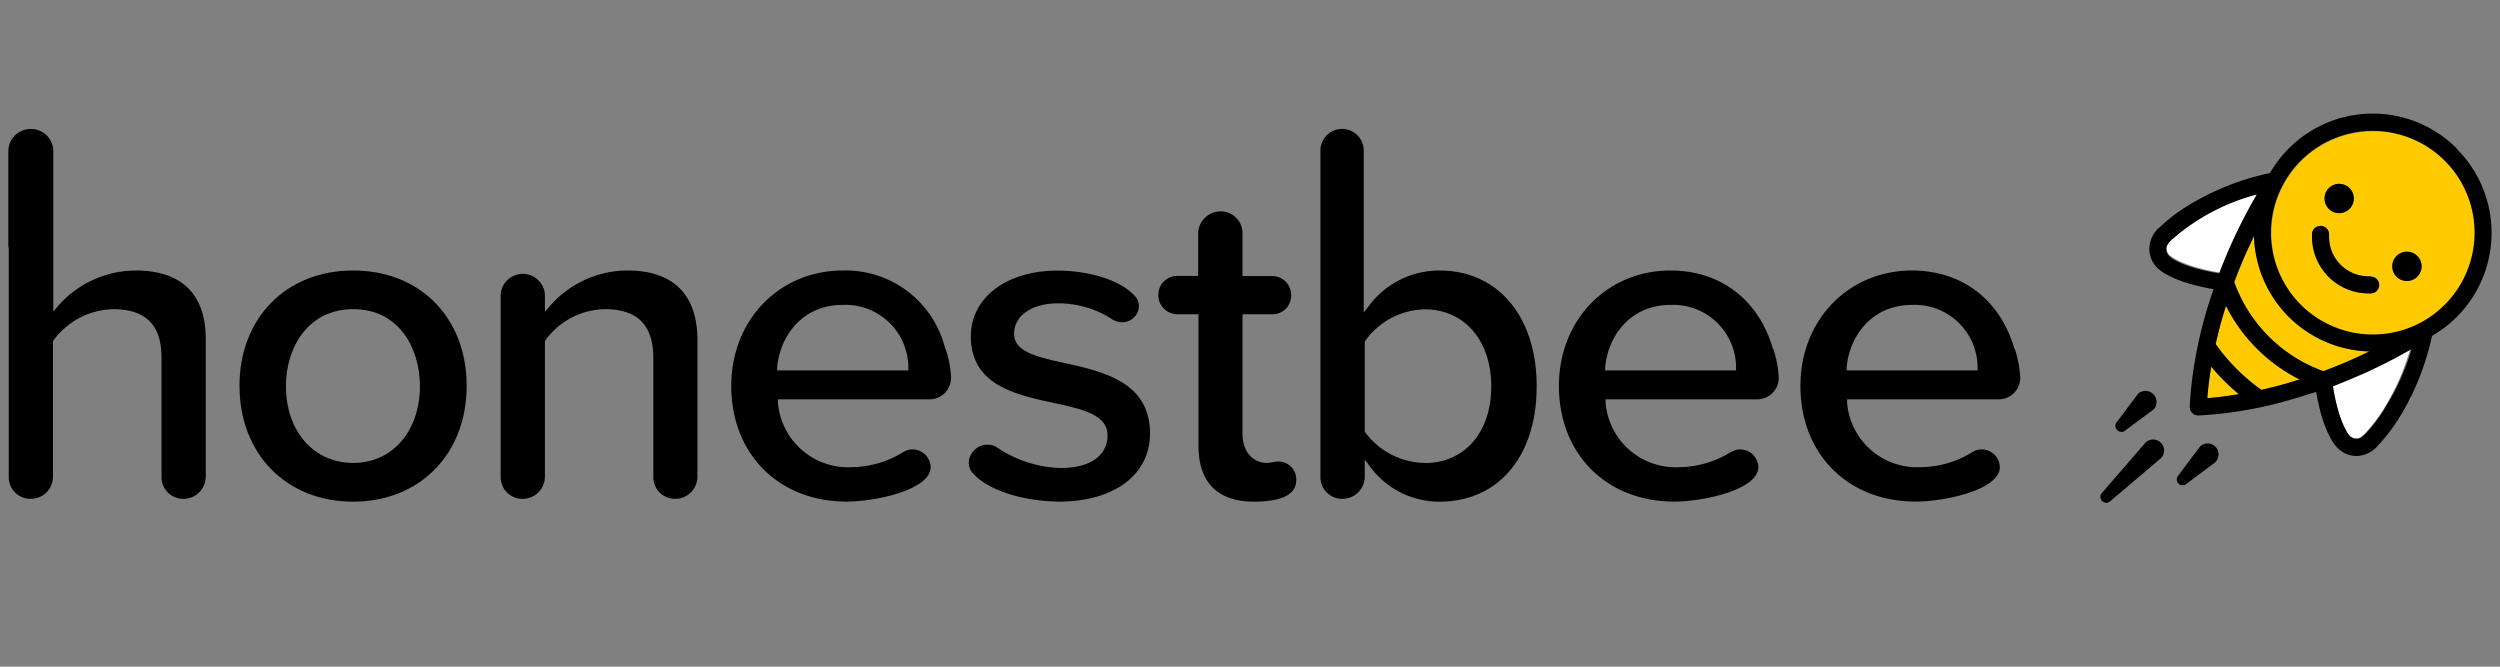 <svg xmlns="http://www.w3.org/2000/svg" viewBox="0 0 300 80"><rect x="0" y="0" width="300" height="80" fill="#808080" stroke="none"/><defs><style>.cls-1{fill:#fff;}.cls-2{fill:#ffcb00;}</style></defs><title>honestbee</title><g id="Party"><path class="cls-1" d="M267.87,29.08a64.94,64.94,0,0,1,3-5.8,25.11,25.11,0,0,0-10.2,5.41l0,0c-.5.48-.67.76-.67,1.11a1.19,1.19,0,0,0,.42.91l.05,0h0c.14.12,1.64,1.29,5.92,2C266.82,31.52,267.32,30.29,267.87,29.08Z"/><path class="cls-1" d="M279.89,46.32c.67,4.26,1.84,5.75,1.95,5.87l0,0v0a1.19,1.19,0,0,0,.91.42c.35,0,.63-.17,1.11-.67l0,0a18.31,18.31,0,0,0,2.38-3.2,28,28,0,0,0,3-6.93c-1.42.82-3.36,1.86-5.74,2.94C282.35,45.34,281.12,45.84,279.89,46.32Z"/><path class="cls-1" d="M289.21,47.91l.12-.38c-.11.21-.21.43-.32.63Z"/><path class="cls-2" d="M293.37,19.28A12.22,12.22,0,1,0,297,27.92,12.12,12.12,0,0,0,293.37,19.28ZM280.7,22.06a1.76,1.76,0,1,1-1.76,1.76A1.76,1.76,0,0,1,280.7,22.06Zm3.85,13.14h-.33a6.79,6.79,0,0,1-6.78-6.78c0-.11,0-.23,0-.35a1,1,0,0,1,2.05.11,1.93,1.93,0,0,0,0,.24,4.73,4.73,0,0,0,4.73,4.73h.23a1,1,0,1,1,.1,2Zm4.28-1.48A1.76,1.76,0,1,1,290.59,32,1.76,1.76,0,0,1,288.83,33.72Z"/><path class="cls-2" d="M268.11,33.85a17.75,17.75,0,0,0,10.7,10.69c1.29-.49,2.59-1,3.88-1.6l1.64-.77a14.22,14.22,0,0,1-13.85-13.85c-.25.53-.51,1.07-.77,1.64C269.13,31.26,268.6,32.55,268.11,33.85Z"/><path class="cls-2" d="M265.35,44c-.21,1.27-.38,2.54-.47,3.78,1.24-.1,2.5-.27,3.78-.48A25.17,25.17,0,0,1,265.35,44Z"/><path class="cls-2" d="M275.94,45.53a19.85,19.85,0,0,1-8.82-8.82c-.2.63-.39,1.26-.57,1.88-.25.91-.47,1.81-.67,2.7a23.22,23.22,0,0,0,5.48,5.49c.9-.2,1.8-.42,2.7-.68C274.69,45.93,275.32,45.73,275.94,45.53Z"/><path d="M254.08,51.62a.7.7,0,0,0,1,0h0s0,0,0,0h0l3.39-2.52h0l0,0a1.33,1.33,0,0,0-1.88-1.87l0,0h0L254,50.66h0A.7.7,0,0,0,254.08,51.62Z"/><path d="M264,53.58s0,0,0,0h0l-2.58,3.45h0a.69.69,0,0,0,1,1h0l0,0h0l3.4-2.55h0l0,0A1.3,1.3,0,1,0,264,53.58Z"/><path d="M259.29,53.12a1.31,1.31,0,0,0-1.84,0h0l-5.19,6,0,0a.69.69,0,0,0,0,1,.7.7,0,0,0,1,0h0L259.29,55h0A1.3,1.3,0,0,0,259.29,53.12Z"/><path d="M294.82,17.83a14.22,14.22,0,0,0-22.37,2.85s0,0,0,0l-.06.09a30.84,30.84,0,0,0-9.67,3.81,19.93,19.93,0,0,0-3.5,2.64,3.47,3.47,0,0,0-1.3,2.58A3.22,3.22,0,0,0,259,32.26c.32.3,2,1.66,6.63,2.44-.39,1.11-.74,2.21-1.05,3.31s-.58,2.21-.81,3.31a.06.06,0,0,0,0,0,46.44,46.44,0,0,0-1,7.46,1,1,0,0,0,.29.78,1.06,1.06,0,0,0,.73.3h.05a49,49,0,0,0,10.81-1.83c1.09-.31,2.19-.67,3.29-1,.78,4.58,2.13,6.27,2.43,6.58a3.22,3.22,0,0,0,2.44,1.11,3.47,3.47,0,0,0,2.58-1.3,19.93,19.93,0,0,0,2.64-3.5c.31-.51.65-1.1,1-1.76.11-.2.21-.42.32-.63a32,32,0,0,0,2.49-7.21l.13-.09,0,0a14.26,14.26,0,0,0,2.84-22.37Zm-34.4,12.94-.05,0a1.19,1.19,0,0,1-.42-.91c0-.35.17-.63.67-1.11l0,0a25.11,25.11,0,0,1,10.2-5.41,64.94,64.94,0,0,0-3,5.8c-.55,1.21-1.05,2.44-1.52,3.66-4.28-.67-5.78-1.84-5.92-2Zm10.06-2.45a14.22,14.22,0,0,0,13.85,13.85l-1.64.77c-1.29.58-2.59,1.11-3.88,1.6a17.75,17.75,0,0,1-10.7-10.69c.49-1.3,1-2.59,1.6-3.89C270,29.39,270.23,28.85,270.48,28.32Zm-5.6,19.46c.09-1.24.26-2.51.47-3.78a25.17,25.17,0,0,0,3.31,3.3C267.38,47.51,266.12,47.68,264.88,47.78Zm1-6.49c.2-.89.42-1.79.67-2.7.18-.62.37-1.25.57-1.88a19.85,19.85,0,0,0,8.82,8.82c-.62.2-1.25.4-1.88.57-.9.26-1.8.48-2.7.68A23.22,23.22,0,0,1,265.88,41.29Zm18.85-1.15a12.22,12.22,0,1,1,8.64-3.58A12.14,12.14,0,0,1,284.73,40.14Zm1.58,8.64a18.31,18.31,0,0,1-2.38,3.2l0,0c-.48.5-.76.67-1.11.67a1.19,1.19,0,0,1-.91-.42v0l0,0c-.11-.12-1.28-1.61-1.95-5.87,1.23-.48,2.46-1,3.69-1.53,2.38-1.08,4.32-2.12,5.74-2.94A28,28,0,0,1,286.31,48.78Z"/><path d="M288.83,30.2A1.76,1.76,0,1,0,290.59,32,1.76,1.76,0,0,0,288.83,30.2Z"/><path d="M280.7,25.58a1.76,1.76,0,1,0-1.76-1.76A1.76,1.76,0,0,0,280.7,25.58Z"/><path d="M284.45,33.16h-.23a4.73,4.73,0,0,1-4.73-4.73,1.93,1.93,0,0,1,0-.24,1,1,0,0,0-2.05-.11c0,.12,0,.24,0,.35a6.79,6.79,0,0,0,6.78,6.78h.33a1,1,0,1,0-.1-2Z"/><path d="M22,59.86a2.67,2.67,0,0,0,2.69-2.63V40.69c0-5.39-2.91-8.23-8.41-8.23A12.43,12.43,0,0,0,7,36.68l-.6.71V18.12a2.67,2.67,0,0,0-2.7-2.64A2.67,2.67,0,0,0,1,18.12V29.38a2,2,0,0,0,.05.42V57.23a2.6,2.6,0,0,0,2.63,2.63,2.66,2.66,0,0,0,2.68-2.63V40.92l.07-.09a9.16,9.16,0,0,1,7.12-3.73c3.92,0,5.83,1.89,5.83,5.78V57.23A2.6,2.6,0,0,0,22,59.86"/><path d="M42.36,32.46c-8,0-13.62,5.69-13.62,13.84s5.6,13.9,13.62,13.9S56,54.48,56,46.3s-5.6-13.84-13.61-13.84m0,23.09c-4.76,0-8.08-3.8-8.08-9.25,0-4.43,2.53-9.2,8.08-9.2s8,4.77,8,9.2c0,5.45-3.3,9.25-8,9.25"/><path d="M81,59.86a2.66,2.66,0,0,0,2.69-2.63V40.8c0-5.46-2.91-8.34-8.4-8.34A12.38,12.38,0,0,0,66,36.71l-.61.71V35.36a2.66,2.66,0,0,0-5.31,0V57.23a2.6,2.6,0,0,0,2.63,2.63,2.66,2.66,0,0,0,2.68-2.63V40.92l.06-.09a9,9,0,0,1,7.13-3.73C76.51,37.1,78.4,39,78.4,43V57.23A2.59,2.59,0,0,0,81,59.86"/><path d="M113.43,41.86a12.3,12.3,0,0,0-12.28-9.4c-7.64,0-13.4,5.95-13.4,13.84,0,8.18,5.69,13.89,13.84,13.89,3.52,0,10.09-1.42,10.09-4.14a2.18,2.18,0,0,0-2.18-2.12,2.14,2.14,0,0,0-1.06.29,12,12,0,0,1-6.23,1.84,8.44,8.44,0,0,1-8.86-7.77l0-.37h18.21a2.58,2.58,0,0,0,2.57-2.58,12.53,12.53,0,0,0-.66-3.48M93.26,44.45l0-.37c.31-3.61,2.9-7.49,7.86-7.49A7.54,7.54,0,0,1,109,44.1v.35Z"/><path d="M127,60.2C133.68,60.2,138,57,138,52c0-6.19-5.72-7.44-10.31-8.45-3.22-.71-6-1.32-6-3.5s2.16-3.65,5.27-3.65a11.92,11.92,0,0,1,6.64,2,2.21,2.21,0,0,0,1,.27,2,2,0,0,0,2.07-1.95,1.68,1.68,0,0,0-.42-1.12c-1.88-2.17-6-3.13-9.33-3.13-6.13,0-10.42,3.24-10.42,7.89,0,5.82,5.3,7,10,8,3.43.75,6.4,1.41,6.4,3.87s-2.1,3.93-5.61,3.93a14.27,14.27,0,0,1-7.65-2.47,2,2,0,0,0-1.15-.33,2.26,2.26,0,0,0-2.24,2.18,1.86,1.86,0,0,0,.48,1.23c2.07,2.35,6.81,3.42,10.33,3.42"/><path d="M150.45,60.2c3.38,0,5.1-.87,5.1-2.58a2.14,2.14,0,0,0-2.3-2.23,2.49,2.49,0,0,0-.5.07,3.64,3.64,0,0,1-.73.09c-1.45,0-2.92-1.09-2.92-3.53V37.71h3.65a2.21,2.21,0,0,0,2.18-2.23,2.25,2.25,0,0,0-2.18-2.35H149.1V28a2.61,2.61,0,0,0-2.57-2.63A2.69,2.69,0,0,0,143.78,28v5.11H141.2A2.27,2.27,0,0,0,139,35.36a2.29,2.29,0,0,0,2.24,2.35h2.58V53.53c0,4.36,2.31,6.67,6.67,6.67"/><path d="M172.72,32.46a10.55,10.55,0,0,0-8.45,4.24l-.62.81,0-19.44a2.6,2.6,0,1,0-5.2,0V57.23a2.6,2.6,0,0,0,2.63,2.63,2.67,2.67,0,0,0,2.69-2.63V55.14l.61.82a10.3,10.3,0,0,0,8.36,4.24c7.08,0,11.66-5.44,11.66-13.85s-4.68-13.89-11.66-13.89m-1.79,23.09a9.06,9.06,0,0,1-7.13-3.68l-.05-.09V41l.05-.08a9,9,0,0,1,7.13-3.8c4.76,0,8,3.72,8,9.25s-3.21,9.2-8,9.2"/><path d="M212.75,41.86c-1.7-5.89-6.29-9.4-12.29-9.4-7.63,0-13.39,5.95-13.39,13.84,0,8.18,5.69,13.89,13.84,13.89,3.52,0,10.09-1.42,10.09-4.14a2.18,2.18,0,0,0-2.18-2.12,2.21,2.21,0,0,0-1.07.29,12,12,0,0,1-6.22,1.84,8.43,8.43,0,0,1-8.86-7.77l0-.37h18.21a2.58,2.58,0,0,0,2.57-2.58,12.91,12.91,0,0,0-.66-3.48m-20.17,2.59,0-.37c.31-3.61,2.9-7.49,7.85-7.49a7.54,7.54,0,0,1,7.86,7.51v.35Z"/><path d="M241.73,41.86c-1.7-5.89-6.29-9.4-12.29-9.4-7.63,0-13.39,5.95-13.39,13.84,0,8.18,5.69,13.89,13.84,13.89,3.52,0,10.09-1.42,10.09-4.14a2.18,2.18,0,0,0-2.18-2.12,2.11,2.11,0,0,0-1.06.29,12,12,0,0,1-6.23,1.84,8.43,8.43,0,0,1-8.86-7.77l0-.37h18.21a2.58,2.58,0,0,0,2.57-2.58,12.91,12.91,0,0,0-.66-3.48m-20.17,2.59,0-.37c.31-3.61,2.9-7.49,7.85-7.49a7.54,7.54,0,0,1,7.86,7.51v.35Z"/></g></svg>